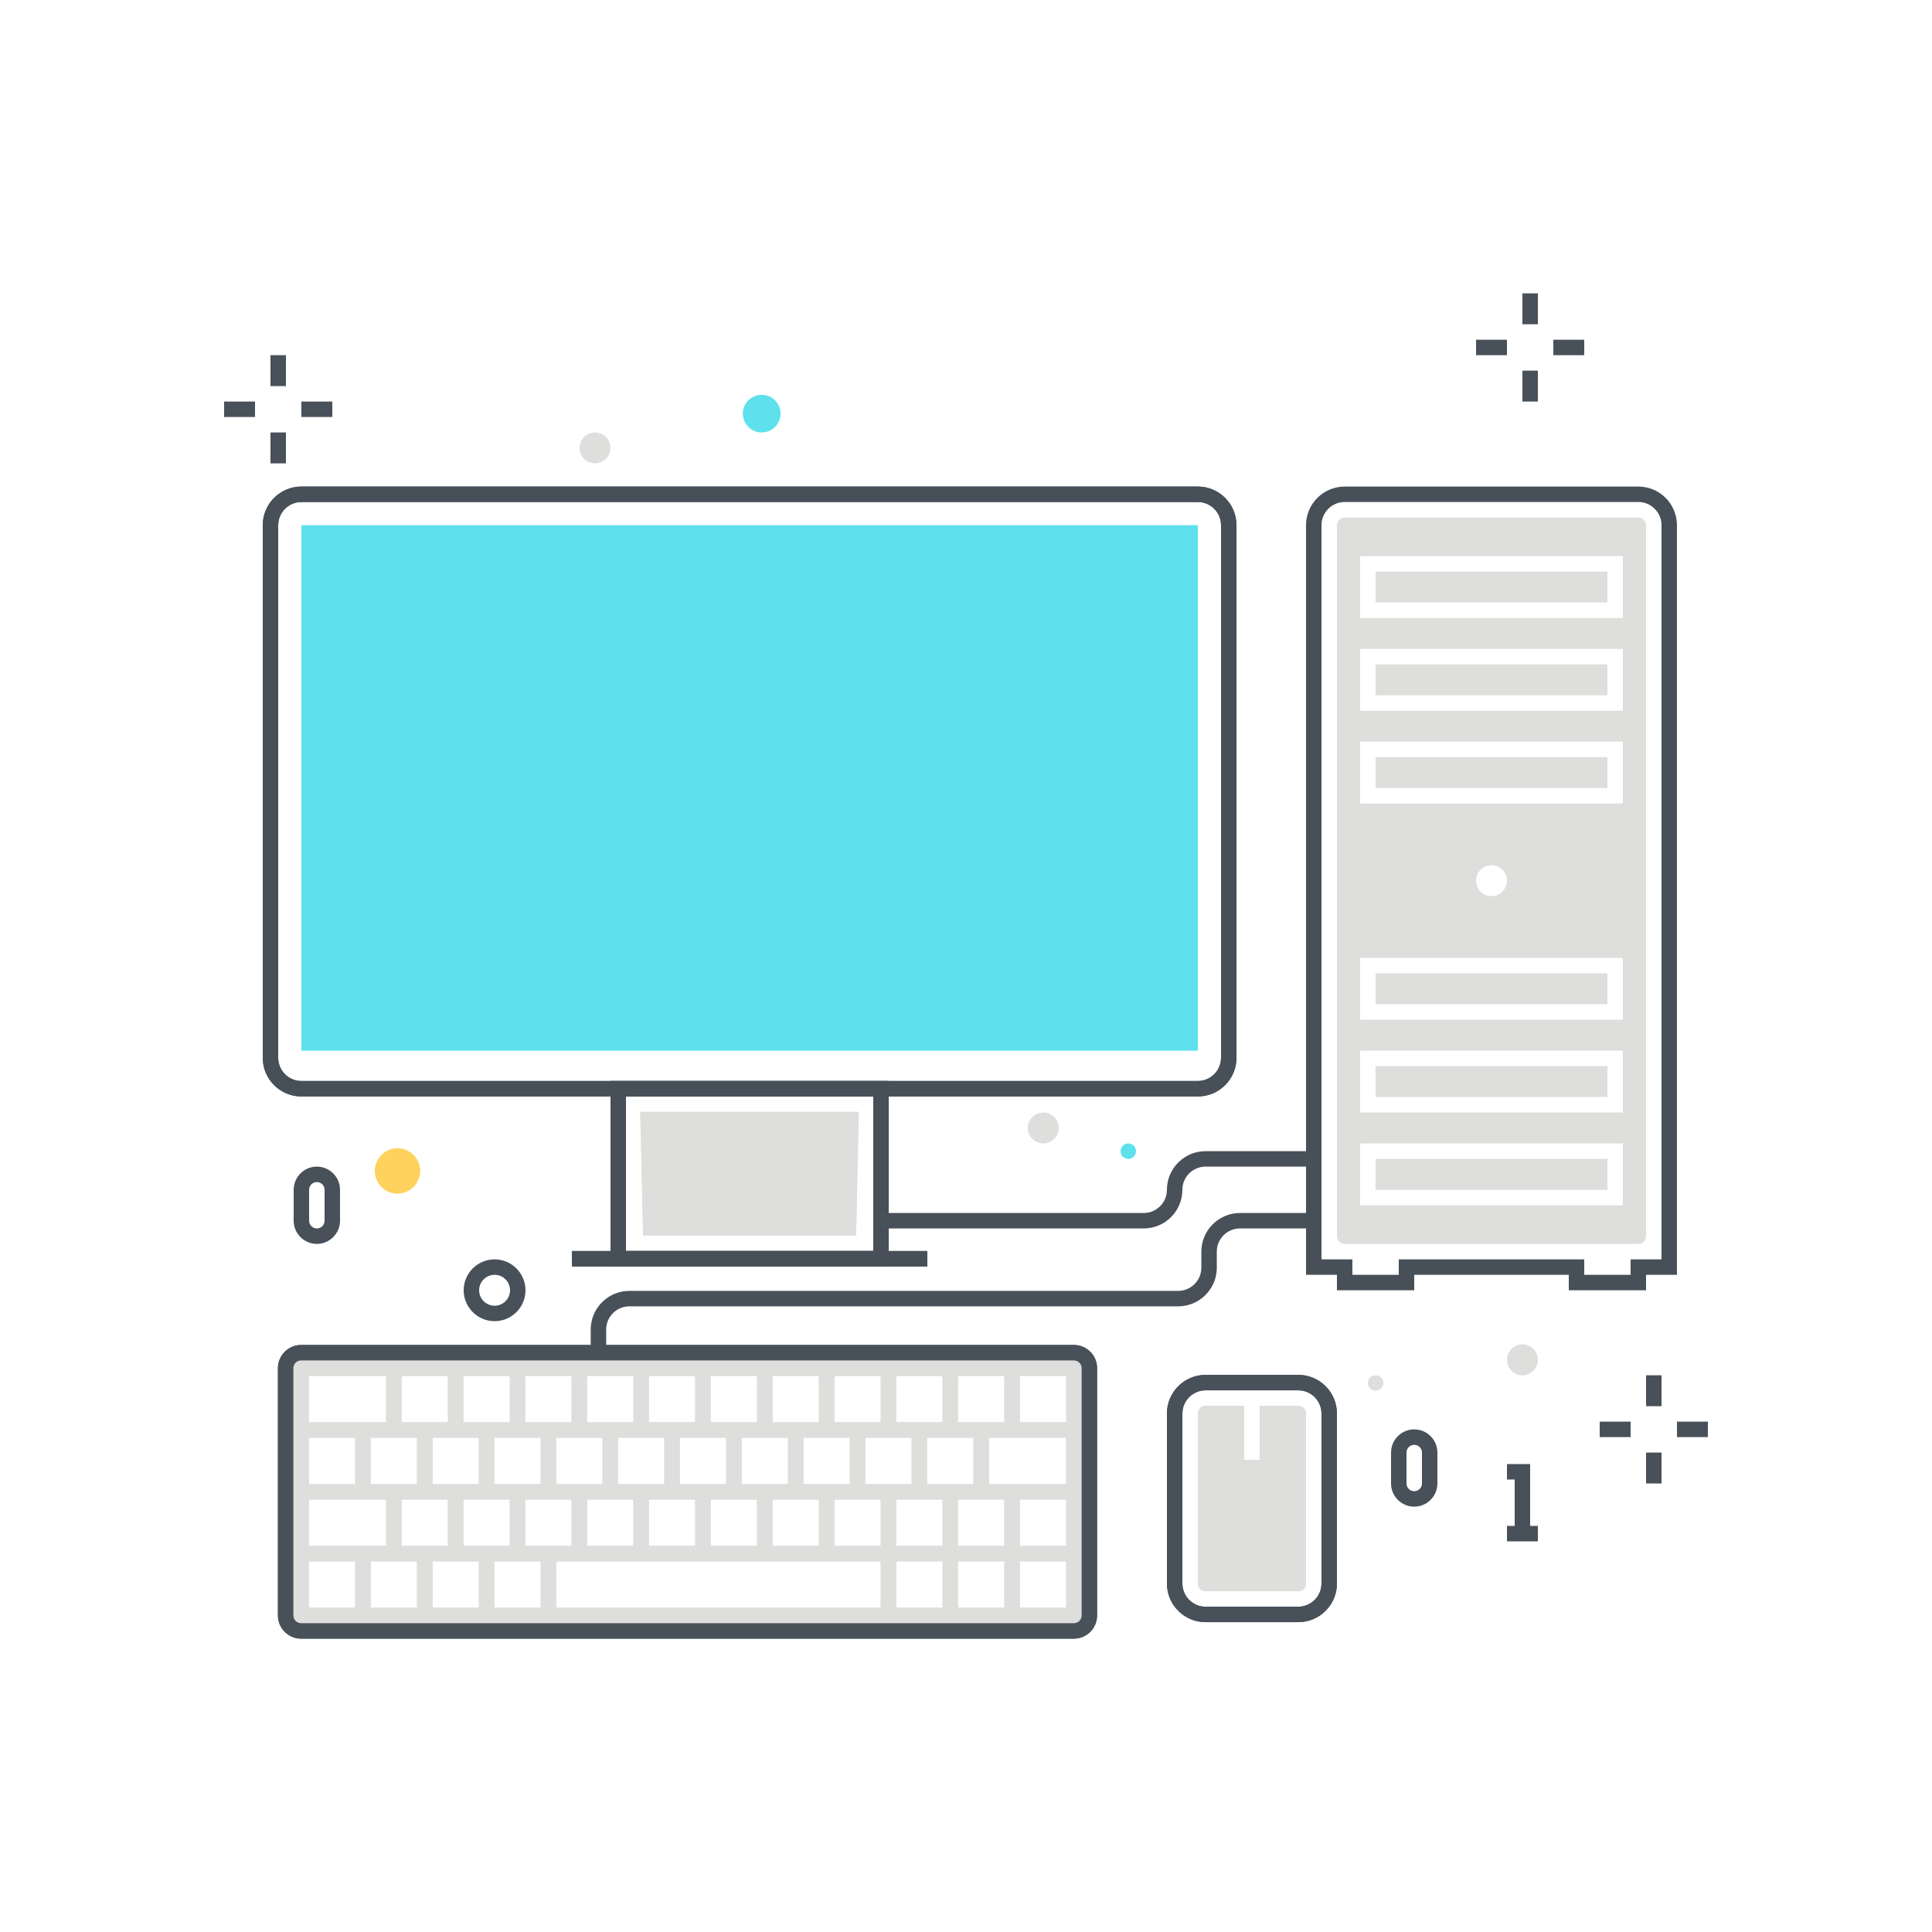 <svg xmlns="http://www.w3.org/2000/svg" width="250" height="250" viewBox="0 0 250 250">
  <g fill="none" fill-rule="evenodd">
    <path fill="#475059" d="M39,64.96 C37.345,64.96 36,66.306 36,67.96 L36,136.882 C36,138.537 37.345,139.882 39,139.882 L155,139.882 C156.654,139.882 158,138.537 158,136.882 L158,67.96 C158,66.306 156.654,64.96 155,64.96 L39,64.96 Z M155,141.882 L39,141.882 C36.243,141.882 33.999,139.639 33.999,136.882 L33.999,67.96 C33.999,65.204 36.243,62.96 39,62.96 L155,62.96 C157.756,62.96 160,65.204 160,67.96 L160,136.882 C160,139.639 157.756,141.882 155,141.882 Z"/>
    <path fill="#475059" d="M81.001,161.883 L112.999,161.883 L112.999,141.882 L81.001,141.882 L81.001,161.883 Z M79.001,163.883 L114.999,163.883 L114.999,139.882 L79.001,139.882 L79.001,163.883 Z"/>
    <polygon fill="#475059" points="74.001 163.882 119.997 163.882 119.997 161.882 74.001 161.882"/>
    <polyline fill="#DEDEDD" points="83.219 159.883 110.777 159.883 111.124 143.882 82.849 143.882 83.219 159.883"/>
    <path fill="#DEDEDD" d="M131.963,184.04 L137.963,184.04 L137.963,178.04 L131.963,178.04 L131.963,184.04 Z M127.963,192.04 L137.963,192.04 L137.963,186.04 L127.963,186.04 L127.963,192.04 Z M131.963,200.04 L137.963,200.04 L137.963,194.04 L131.963,194.04 L131.963,200.04 Z M131.963,208.04 L137.963,208.04 L137.963,202.04 L131.963,202.04 L131.963,208.04 Z M123.963,200.04 L129.963,200.04 L129.963,194.04 L123.963,194.04 L123.963,200.04 Z M123.963,208.04 L129.963,208.04 L129.963,202.04 L123.963,202.04 L123.963,208.04 Z M115.963,200.04 L121.963,200.04 L121.963,194.04 L115.963,194.04 L115.963,200.04 Z M115.963,208.04 L121.963,208.04 L121.963,202.04 L115.963,202.04 L115.963,208.04 Z M107.963,200.04 L113.963,200.04 L113.963,194.04 L107.963,194.04 L107.963,200.04 Z M71.963,208.04 L113.963,208.04 L113.963,202.04 L71.963,202.04 L71.963,208.04 Z M63.963,208.04 L69.963,208.04 L69.963,202.04 L63.963,202.04 L63.963,208.04 Z M55.963,208.04 L61.963,208.04 L61.963,202.04 L55.963,202.04 L55.963,208.04 Z M47.963,208.04 L53.963,208.04 L53.963,202.04 L47.963,202.04 L47.963,208.04 Z M39.963,208.04 L45.963,208.04 L45.963,202.04 L39.963,202.04 L39.963,208.04 Z M39.963,200.04 L49.963,200.04 L49.963,194.04 L39.963,194.04 L39.963,200.04 Z M39.963,192.04 L45.963,192.04 L45.963,186.04 L39.963,186.04 L39.963,192.04 Z M39.963,184.04 L49.963,184.04 L49.963,178.04 L39.963,178.04 L39.963,184.04 Z M51.963,184.04 L57.963,184.04 L57.963,178.04 L51.963,178.04 L51.963,184.04 Z M59.963,184.04 L65.963,184.04 L65.963,178.04 L59.963,178.04 L59.963,184.04 Z M67.963,184.04 L73.963,184.04 L73.963,178.04 L67.963,178.04 L67.963,184.04 Z M75.963,184.04 L81.963,184.04 L81.963,178.04 L75.963,178.04 L75.963,184.04 Z M83.963,184.04 L89.963,184.04 L89.963,178.04 L83.963,178.04 L83.963,184.04 Z M91.963,184.04 L97.963,184.04 L97.963,178.04 L91.963,178.04 L91.963,184.04 Z M99.963,184.04 L105.963,184.04 L105.963,178.04 L99.963,178.04 L99.963,184.04 Z M103.963,192.04 L109.963,192.04 L109.963,186.04 L103.963,186.04 L103.963,192.04 Z M99.963,200.04 L105.963,200.04 L105.963,194.04 L99.963,194.04 L99.963,200.04 Z M95.963,192.04 L101.963,192.04 L101.963,186.04 L95.963,186.04 L95.963,192.04 Z M91.963,200.04 L97.963,200.04 L97.963,194.04 L91.963,194.04 L91.963,200.04 Z M87.963,192.04 L93.963,192.04 L93.963,186.04 L87.963,186.04 L87.963,192.04 Z M83.963,200.04 L89.963,200.04 L89.963,194.04 L83.963,194.04 L83.963,200.04 Z M79.963,192.04 L85.963,192.04 L85.963,186.04 L79.963,186.04 L79.963,192.04 Z M75.963,200.04 L81.963,200.04 L81.963,194.04 L75.963,194.04 L75.963,200.04 Z M71.963,192.04 L77.963,192.04 L77.963,186.04 L71.963,186.04 L71.963,192.04 Z M67.963,200.04 L73.963,200.04 L73.963,194.04 L67.963,194.04 L67.963,200.04 Z M63.963,192.04 L69.963,192.04 L69.963,186.04 L63.963,186.04 L63.963,192.04 Z M59.963,200.04 L65.963,200.04 L65.963,194.04 L59.963,194.04 L59.963,200.04 Z M55.963,192.04 L61.963,192.04 L61.963,186.04 L55.963,186.04 L55.963,192.04 Z M47.963,192.04 L53.963,192.04 L53.963,186.04 L47.963,186.04 L47.963,192.04 Z M51.963,200.04 L57.963,200.04 L57.963,194.04 L51.963,194.04 L51.963,200.04 Z M107.963,184.04 L113.963,184.04 L113.963,178.04 L107.963,178.04 L107.963,184.04 Z M111.963,192.04 L117.963,192.04 L117.963,186.04 L111.963,186.04 L111.963,192.04 Z M115.963,184.04 L121.963,184.04 L121.963,178.04 L115.963,178.04 L115.963,184.04 Z M119.963,192.04 L125.963,192.04 L125.963,186.04 L119.963,186.04 L119.963,192.04 Z M123.963,184.04 L129.963,184.04 L129.963,178.04 L123.963,178.04 L123.963,184.04 Z M138.964,175.04 L38.963,175.04 C37.859,175.04 36.964,175.935 36.964,177.04 L36.964,209.04 C36.964,210.144 37.859,211.04 38.963,211.04 L138.964,211.04 C140.068,211.04 140.964,210.144 140.964,209.04 L140.964,177.04 C140.964,175.935 140.068,175.04 138.964,175.04 Z"/>
    <path fill="#48515A" d="M38.963 176.04C38.412 176.04 37.963 176.488 37.963 177.04L37.963 209.04C37.963 209.591 38.412 210.04 38.963 210.04L138.963 210.04C139.515 210.04 139.963 209.591 139.963 209.04L139.963 177.04C139.963 176.488 139.515 176.04 138.963 176.04L38.963 176.04zM138.963 212.04L38.963 212.04C37.309 212.04 35.963 210.694 35.963 209.04L35.963 177.04C35.963 175.385 37.309 174.04 38.963 174.04L138.963 174.04C140.618 174.04 141.963 175.385 141.963 177.04L141.963 209.04C141.963 210.694 140.618 212.04 138.963 212.04zM156 179.907C154.346 179.907 153 181.252 153 182.907L153 204.907C153 206.561 154.346 207.907 156 207.907L167.999 207.907C169.653 207.907 170.999 206.561 170.999 204.907L170.999 182.907C170.999 181.252 169.653 179.907 167.999 179.907L156 179.907zM167.999 209.907L156 209.907C153.243 209.907 151 207.664 151 204.907L151 182.907C151 180.15 153.243 177.907 156 177.907L167.999 177.907C170.756 177.907 172.999 180.15 172.999 182.907L172.999 204.907C172.999 207.664 170.756 209.907 167.999 209.907z"/>
    <path fill="#DEDEDD" d="M167.999,181.906 L163,181.906 L163,188.906 L161,188.906 L161,181.906 L156,181.906 C155.448,181.906 155,182.355 155,182.906 L155,204.906 C155,205.458 155.448,205.906 156,205.906 L167.999,205.906 C168.551,205.906 168.999,205.458 168.999,204.906 L168.999,182.906 C168.999,182.355 168.551,181.906 167.999,181.906"/>
    <path fill="#475059" d="M39,64.96 C37.345,64.96 36,66.306 36,67.96 L36,136.882 C36,138.537 37.345,139.882 39,139.882 L155,139.882 C156.654,139.882 158,138.537 158,136.882 L158,67.96 C158,66.306 156.654,64.96 155,64.96 L39,64.96 Z M155,141.882 L39,141.882 C36.243,141.882 33.999,139.639 33.999,136.882 L33.999,67.96 C33.999,65.204 36.243,62.96 39,62.96 L155,62.96 C157.756,62.96 160,65.204 160,67.96 L160,136.882 C160,139.639 157.756,141.882 155,141.882 Z"/>
    <path fill="#475059" d="M81.001,161.883 L112.999,161.883 L112.999,141.882 L81.001,141.882 L81.001,161.883 Z M79.001,163.883 L114.999,163.883 L114.999,139.882 L79.001,139.882 L79.001,163.883 Z"/>
    <polygon fill="#475059" points="74.001 163.882 119.997 163.882 119.997 161.882 74.001 161.882"/>
    <polyline fill="#DEDEDD" points="83.219 159.883 110.777 159.883 111.124 143.882 82.849 143.882 83.219 159.883"/>
    <path fill="#48515A" d="M78.439,175.032 L76.439,175.032 L76.439,172.04 C76.439,169.283 78.683,167.04 81.439,167.04 L152.454,167.04 C154.108,167.04 155.454,165.694 155.454,164.04 L155.454,161.96 C155.454,159.204 157.697,156.96 160.454,156.96 L169.999,156.96 L169.999,158.96 L160.454,158.96 C158.799,158.96 157.454,160.306 157.454,161.96 L157.454,164.04 C157.454,166.796 155.21,169.04 152.454,169.04 L81.439,169.04 C79.785,169.04 78.439,170.385 78.439,172.04 L78.439,175.032"/>
    <path fill="#DEDEDD" d="M131.963,184.04 L137.963,184.04 L137.963,178.04 L131.963,178.04 L131.963,184.04 Z M127.963,192.04 L137.963,192.04 L137.963,186.04 L127.963,186.04 L127.963,192.04 Z M131.963,200.04 L137.963,200.04 L137.963,194.04 L131.963,194.04 L131.963,200.04 Z M131.963,208.04 L137.963,208.04 L137.963,202.04 L131.963,202.04 L131.963,208.04 Z M123.963,200.04 L129.963,200.04 L129.963,194.04 L123.963,194.04 L123.963,200.04 Z M123.963,208.04 L129.963,208.04 L129.963,202.04 L123.963,202.04 L123.963,208.04 Z M115.963,200.04 L121.963,200.04 L121.963,194.04 L115.963,194.04 L115.963,200.04 Z M115.963,208.04 L121.963,208.04 L121.963,202.04 L115.963,202.04 L115.963,208.04 Z M107.963,200.04 L113.963,200.04 L113.963,194.04 L107.963,194.04 L107.963,200.04 Z M71.963,208.04 L113.963,208.04 L113.963,202.04 L71.963,202.04 L71.963,208.04 Z M63.963,208.04 L69.963,208.04 L69.963,202.04 L63.963,202.04 L63.963,208.04 Z M55.963,208.04 L61.963,208.04 L61.963,202.04 L55.963,202.04 L55.963,208.04 Z M47.963,208.04 L53.963,208.04 L53.963,202.04 L47.963,202.04 L47.963,208.04 Z M39.963,208.04 L45.963,208.04 L45.963,202.04 L39.963,202.04 L39.963,208.04 Z M39.963,200.04 L49.963,200.04 L49.963,194.04 L39.963,194.04 L39.963,200.04 Z M39.963,192.04 L45.963,192.04 L45.963,186.04 L39.963,186.04 L39.963,192.04 Z M39.963,184.04 L49.963,184.04 L49.963,178.04 L39.963,178.04 L39.963,184.04 Z M51.963,184.04 L57.963,184.04 L57.963,178.04 L51.963,178.04 L51.963,184.04 Z M59.963,184.04 L65.963,184.04 L65.963,178.04 L59.963,178.04 L59.963,184.04 Z M67.963,184.04 L73.963,184.04 L73.963,178.04 L67.963,178.04 L67.963,184.04 Z M75.963,184.04 L81.963,184.04 L81.963,178.04 L75.963,178.04 L75.963,184.04 Z M83.963,184.04 L89.963,184.04 L89.963,178.04 L83.963,178.04 L83.963,184.04 Z M91.963,184.04 L97.963,184.04 L97.963,178.04 L91.963,178.04 L91.963,184.04 Z M99.963,184.04 L105.963,184.04 L105.963,178.04 L99.963,178.04 L99.963,184.04 Z M103.963,192.04 L109.963,192.04 L109.963,186.04 L103.963,186.04 L103.963,192.04 Z M99.963,200.04 L105.963,200.04 L105.963,194.04 L99.963,194.04 L99.963,200.04 Z M95.963,192.04 L101.963,192.04 L101.963,186.04 L95.963,186.04 L95.963,192.04 Z M91.963,200.04 L97.963,200.04 L97.963,194.04 L91.963,194.04 L91.963,200.04 Z M87.963,192.04 L93.963,192.04 L93.963,186.04 L87.963,186.04 L87.963,192.04 Z M83.963,200.04 L89.963,200.04 L89.963,194.04 L83.963,194.04 L83.963,200.04 Z M79.963,192.04 L85.963,192.04 L85.963,186.04 L79.963,186.04 L79.963,192.04 Z M75.963,200.04 L81.963,200.04 L81.963,194.04 L75.963,194.04 L75.963,200.04 Z M71.963,192.04 L77.963,192.04 L77.963,186.04 L71.963,186.04 L71.963,192.04 Z M67.963,200.04 L73.963,200.04 L73.963,194.04 L67.963,194.04 L67.963,200.04 Z M63.963,192.04 L69.963,192.04 L69.963,186.04 L63.963,186.04 L63.963,192.04 Z M59.963,200.04 L65.963,200.04 L65.963,194.04 L59.963,194.04 L59.963,200.04 Z M55.963,192.04 L61.963,192.04 L61.963,186.04 L55.963,186.04 L55.963,192.04 Z M47.963,192.04 L53.963,192.04 L53.963,186.04 L47.963,186.04 L47.963,192.04 Z M51.963,200.04 L57.963,200.04 L57.963,194.04 L51.963,194.04 L51.963,200.04 Z M107.963,184.04 L113.963,184.04 L113.963,178.04 L107.963,178.04 L107.963,184.04 Z M111.963,192.04 L117.963,192.04 L117.963,186.04 L111.963,186.04 L111.963,192.04 Z M115.963,184.04 L121.963,184.04 L121.963,178.04 L115.963,178.04 L115.963,184.04 Z M119.963,192.04 L125.963,192.04 L125.963,186.04 L119.963,186.04 L119.963,192.04 Z M123.963,184.04 L129.963,184.04 L129.963,178.04 L123.963,178.04 L123.963,184.04 Z M138.964,175.04 L38.963,175.04 C37.859,175.04 36.964,175.935 36.964,177.04 L36.964,209.04 C36.964,210.144 37.859,211.04 38.963,211.04 L138.964,211.04 C140.068,211.04 140.964,210.144 140.964,209.04 L140.964,177.04 C140.964,175.935 140.068,175.04 138.964,175.04 Z"/>
    <path fill="#48515A" d="M38.963 176.04C38.412 176.04 37.963 176.488 37.963 177.04L37.963 209.04C37.963 209.591 38.412 210.04 38.963 210.04L138.963 210.04C139.515 210.04 139.963 209.591 139.963 209.04L139.963 177.04C139.963 176.488 139.515 176.04 138.963 176.04L38.963 176.04zM138.963 212.04L38.963 212.04C37.309 212.04 35.963 210.694 35.963 209.04L35.963 177.04C35.963 175.385 37.309 174.04 38.963 174.04L138.963 174.04C140.618 174.04 141.963 175.385 141.963 177.04L141.963 209.04C141.963 210.694 140.618 212.04 138.963 212.04zM156 179.907C154.346 179.907 153 181.252 153 182.907L153 204.907C153 206.561 154.346 207.907 156 207.907L167.999 207.907C169.653 207.907 170.999 206.561 170.999 204.907L170.999 182.907C170.999 181.252 169.653 179.907 167.999 179.907L156 179.907zM167.999 209.907L156 209.907C153.243 209.907 151 207.664 151 204.907L151 182.907C151 180.15 153.243 177.907 156 177.907L167.999 177.907C170.756 177.907 172.999 180.15 172.999 182.907L172.999 204.907C172.999 207.664 170.756 209.907 167.999 209.907z"/>
    <path fill="#DEDEDD" d="M167.999 181.906L163 181.906 163 188.906 161 188.906 161 181.906 156 181.906C155.448 181.906 155 182.355 155 182.906L155 204.906C155 205.458 155.448 205.906 156 205.906L167.999 205.906C168.551 205.906 168.999 205.458 168.999 204.906L168.999 182.906C168.999 182.355 168.551 181.906 167.999 181.906M175.999 79.962L209.999 79.962 209.999 71.962 175.999 71.962 175.999 79.962zM175.999 91.969L209.999 91.969 209.999 83.969 175.999 83.969 175.999 91.969zM175.999 103.976L209.999 103.976 209.999 95.976 175.999 95.976 175.999 103.976zM190.998 113.96C190.998 112.856 191.894 111.96 192.998 111.96 194.103 111.96 194.998 112.856 194.998 113.96 194.998 115.065 194.103 115.96 192.998 115.96 191.894 115.96 190.998 115.065 190.998 113.96zM175.999 131.945L209.999 131.945 209.999 123.945 175.999 123.945 175.999 131.945zM175.999 143.952L209.999 143.952 209.999 135.952 175.999 135.952 175.999 143.952zM175.999 155.959L209.999 155.959 209.999 147.959 175.999 147.959 175.999 155.959zM211.998 66.96L174 66.96C173.449 66.96 173 67.409 173 67.96L173 159.96C173 160.512 173.449 160.96 174 160.96L211.998 160.96C212.549 160.96 212.998 160.512 212.998 159.96L212.998 67.96C212.998 67.409 212.549 66.96 211.998 66.96z"/>
    <path fill="#475059" d="M204.999,164.96 L210.999,164.96 L210.999,162.96 L214.998,162.96 L214.998,67.96 C214.998,66.306 213.652,64.96 211.998,64.96 L174,64.96 C172.346,64.96 171,66.306 171,67.96 L171,162.96 L174.999,162.96 L174.999,164.96 L180.999,164.96 L180.999,162.96 L204.999,162.96 L204.999,164.96 Z M212.999,166.96 L202.999,166.96 L202.999,164.96 L182.999,164.96 L182.999,166.96 L172.999,166.96 L172.999,164.96 L169,164.96 L169,67.96 C169,65.204 171.243,62.96 174,62.96 L211.998,62.96 C214.754,62.96 216.998,65.204 216.998,67.96 L216.998,164.96 L212.999,164.96 L212.999,166.96 Z"/>
    <polygon fill="#DEDEDD" points="177.998 77.962 208 77.962 208 73.961 177.998 73.961"/>
    <polygon fill="#DEDEDD" points="177.998 89.969 208 89.969 208 85.968 177.998 85.968"/>
    <polygon fill="#DEDEDD" points="177.998 101.976 208 101.976 208 97.975 177.998 97.975"/>
    <polygon fill="#DEDEDD" points="177.998 153.96 208 153.96 208 149.959 177.998 149.959"/>
    <polygon fill="#DEDEDD" points="177.998 141.953 208 141.953 208 137.951 177.998 137.951"/>
    <polygon fill="#DEDEDD" points="177.998 129.945 208 129.945 208 125.944 177.998 125.944"/>
    <path fill="#48515A" d="M147.999,158.96 L113.999,158.96 L113.999,156.96 L147.999,156.96 C149.653,156.96 150.999,155.615 150.999,153.96 C150.999,151.204 153.242,148.96 155.999,148.96 L169.999,148.96 L169.999,150.96 L155.999,150.96 C154.345,150.96 152.999,152.306 152.999,153.96 C152.999,156.717 150.756,158.96 147.999,158.96"/>
    <polygon fill="#5FE0ED" points="39 135.96 155 135.96 155 67.96 39 67.96"/>
    <polygon fill="#48515A" points="213 181.96 215 181.96 215 177.96 213 177.96"/>
    <polygon fill="#48515A" points="213 191.96 215 191.96 215 187.96 213 187.96"/>
    <polygon fill="#48515A" points="217 185.96 221 185.96 221 183.96 217 183.96"/>
    <polygon fill="#48515A" points="207 185.96 211 185.96 211 183.96 207 183.96"/>
    <polygon fill="#48515A" points="34.999 49.96 36.999 49.96 36.999 45.96 34.999 45.96"/>
    <polygon fill="#48515A" points="34.999 59.96 36.999 59.96 36.999 55.96 34.999 55.96"/>
    <polygon fill="#48515A" points="39 53.96 43 53.96 43 51.96 39 51.96"/>
    <polygon fill="#48515A" points="28.999 53.96 32.999 53.96 32.999 51.96 28.999 51.96"/>
    <polygon fill="#48515A" points="197 41.96 199 41.96 199 37.96 197 37.96"/>
    <polygon fill="#48515A" points="197 51.96 199 51.96 199 47.96 197 47.96"/>
    <polygon fill="#48515A" points="201 45.96 205 45.96 205 43.96 201 43.96"/>
    <polygon fill="#48515A" points="191 45.96 195 45.96 195 43.96 191 43.96"/>
    <path fill="#5FE0ED" d="M101,53.523 C101,54.869 99.908,55.96 98.562,55.96 C97.216,55.96 96.124,54.869 96.124,53.523 C96.124,52.177 97.216,51.085 98.562,51.085 C99.908,51.085 101,52.177 101,53.523"/>
    <path fill="#FFD15D" d="M53.875,151.523 C53.875,152.869 52.783,153.96 51.437,153.96 C50.091,153.96 48.999,152.869 48.999,151.523 C48.999,150.177 50.091,149.085 51.437,149.085 C52.783,149.085 53.875,150.177 53.875,151.523"/>
    <path fill="#FFD15D" d="M51.437,149.585 C50.369,149.585 49.5,150.455 49.5,151.523 C49.5,152.591 50.369,153.46 51.437,153.46 C52.505,153.46 53.374,152.591 53.374,151.523 C53.374,150.455 52.505,149.585 51.437,149.585 Z M51.437,154.46 C49.817,154.46 48.499,153.143 48.499,151.523 C48.499,149.903 49.817,148.585 51.437,148.585 C53.057,148.585 54.375,149.903 54.375,151.523 C54.375,153.143 53.057,154.46 51.437,154.46 Z"/>
    <path fill="#5FE0ED" d="M147,148.96 C147,149.513 146.552,149.96 146,149.96 C145.447,149.96 145,149.513 145,148.96 C145,148.408 145.447,147.96 146,147.96 C146.552,147.96 147,148.408 147,148.96"/>
    <path fill="#DEDEDD" d="M137 145.96C137 147.065 136.104 147.96 135 147.96 133.895 147.96 133 147.065 133 145.96 133 144.856 133.895 143.96 135 143.96 136.104 143.96 137 144.856 137 145.96M78.999 57.96C78.999 59.065 78.104 59.96 76.999 59.96 75.895 59.96 74.999 59.065 74.999 57.96 74.999 56.856 75.895 55.96 76.999 55.96 78.104 55.96 78.999 56.856 78.999 57.96M199 175.96C199 177.065 198.104 177.96 197 177.96 195.895 177.96 195 177.065 195 175.96 195 174.856 195.895 173.96 197 173.96 198.104 173.96 199 174.856 199 175.96M179 178.96C179 179.513 178.552 179.96 178 179.96 177.447 179.96 177 179.513 177 178.96 177 178.408 177.447 177.96 178 177.96 178.552 177.96 179 178.408 179 178.96"/>
    <path fill="#48515A" d="M64,164.96 C62.896,164.96 61.999,165.858 61.999,166.96 C61.999,168.063 62.896,168.96 64,168.96 C65.102,168.96 65.999,168.063 65.999,166.96 C65.999,165.858 65.102,164.96 64,164.96 Z M64,170.96 C61.794,170.96 60,169.167 60,166.96 C60,164.754 61.794,162.96 64,162.96 C66.205,162.96 67.999,164.754 67.999,166.96 C67.999,169.167 66.205,170.96 64,170.96 Z"/>
    <polyline fill="#48515A" points="198 198.451 196 198.451 196 191.449 195 191.449 195 189.449 198 189.449 198 198.451"/>
    <polygon fill="#48515A" points="195 199.451 199 199.451 199 197.451 195 197.451"/>
    <path fill="#48515A" d="M40.999 152.959C40.448 152.959 39.999 153.408 39.999 153.959L39.999 157.96C39.999 158.512 40.448 158.96 40.999 158.96 41.551 158.96 42 158.512 42 157.96L42 153.959C42 153.408 41.551 152.959 40.999 152.959zM40.999 160.96C39.345 160.96 37.999 159.615 37.999 157.96L37.999 153.959C37.999 152.305 39.345 150.959 40.999 150.959 42.654 150.959 43.999 152.305 43.999 153.959L43.999 157.96C43.999 159.615 42.654 160.96 40.999 160.96zM183 186.96C182.448 186.96 182 187.409 182 187.96L182 191.961C182 192.513 182.448 192.961 183 192.961 183.551 192.961 184 192.513 184 191.961L184 187.96C184 187.409 183.551 186.96 183 186.96zM183 194.961C181.345 194.961 180 193.616 180 191.961L180 187.96C180 186.306 181.345 184.96 183 184.96 184.654 184.96 186 186.306 186 187.96L186 191.961C186 193.616 184.654 194.961 183 194.961z"/>
  </g>
</svg>
